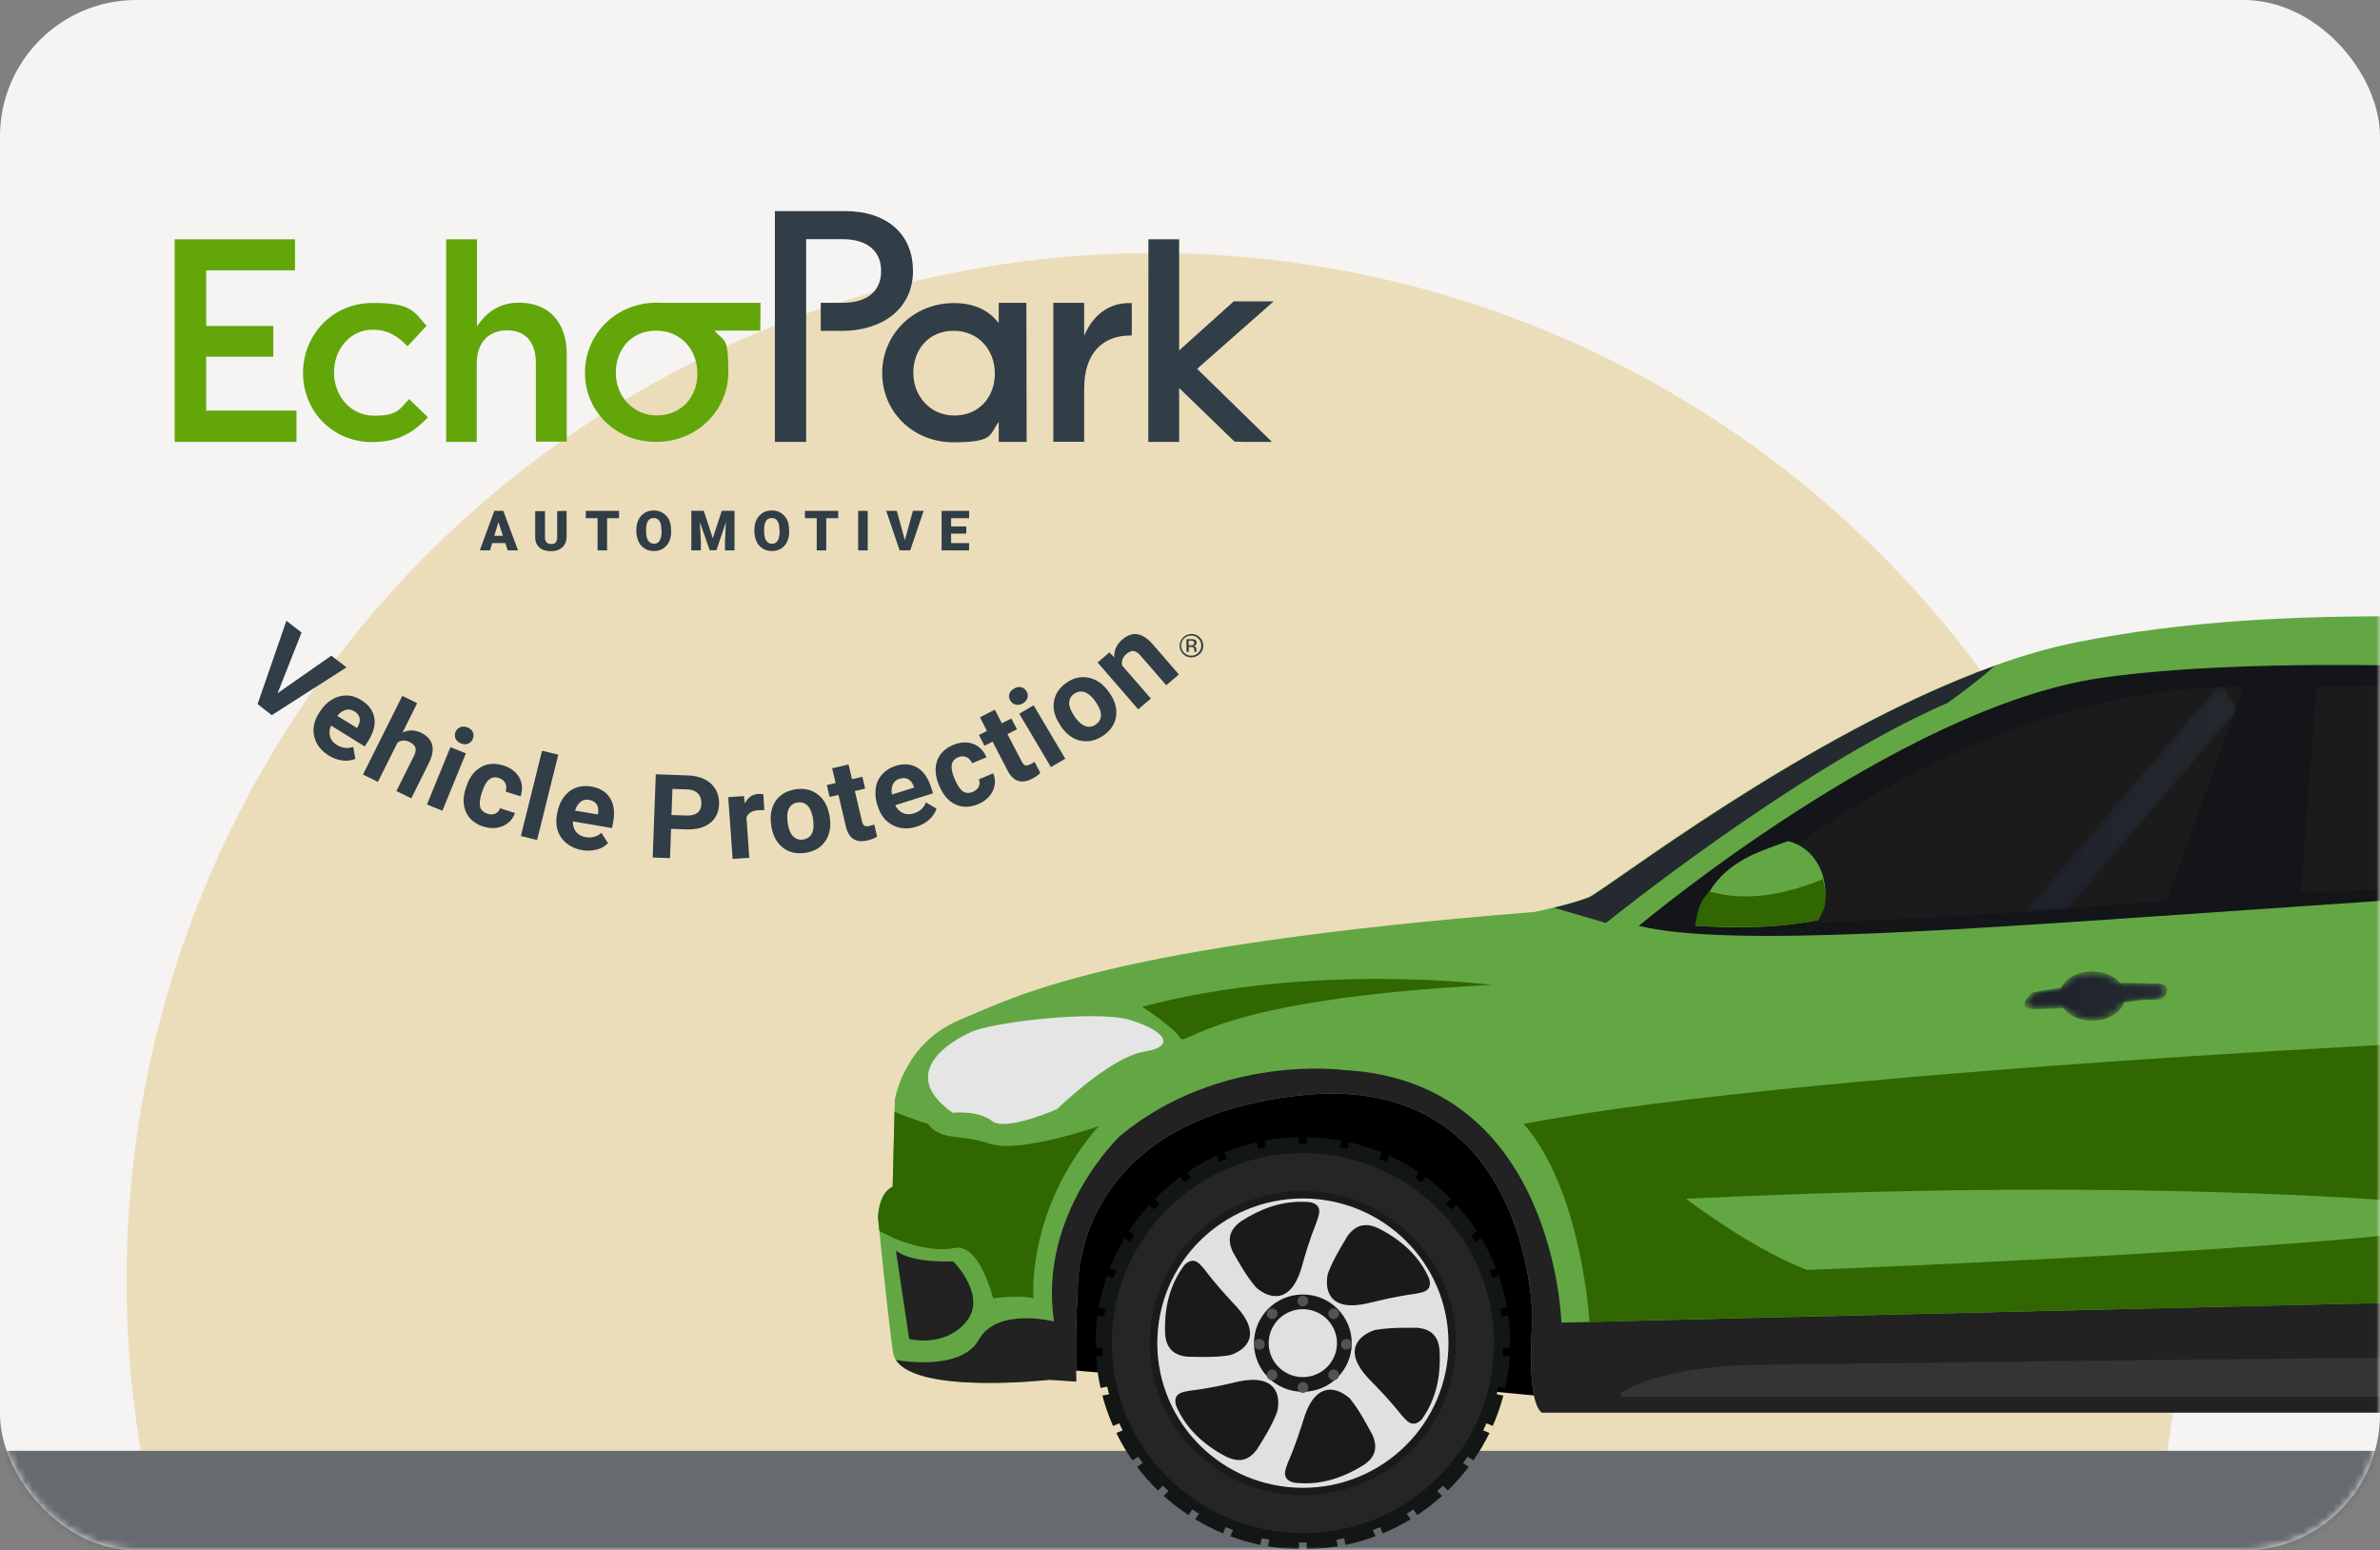 <svg width="327" height="213" viewBox="0 0 327 213" fill="none" xmlns="http://www.w3.org/2000/svg">
<rect x="0" y="0" width="327" height="213" fill="#808080" stroke="none"/>
<rect width="327" height="213" rx="18.74" fill="#F5F4F3"/>
<mask id="mask0_5707_9874" style="mask-type:luminance" maskUnits="userSpaceOnUse" x="0" y="0" width="327" height="213">
<rect width="327" height="213" rx="18.74" fill="white"/>
</mask>
<g mask="url(#mask0_5707_9874)">
<circle cx="158.549" cy="175.929" r="141.162" fill="#EBDDB9"/>
<path fill-rule="evenodd" clip-rule="evenodd" d="M333.842 213H-11.038V199.318H333.842V213Z" fill="#666B70"/>
<path fill-rule="evenodd" clip-rule="evenodd" d="M146.074 188.153L154.093 188.823L202.511 190.93L212.572 191.882L357.58 191.029L424.155 188.153L431.457 164.458L408.264 142.766H168.177L143.67 158.027L146.074 188.153Z" fill="black"/>
<path fill-rule="evenodd" clip-rule="evenodd" d="M456.144 159.507C456.144 159.507 451.611 157.503 452.617 151.995C453.626 146.484 452.114 141.476 452.114 141.476C452.114 141.476 451.611 135.465 453.374 127.95C455.138 120.438 450.099 118.434 450.099 118.434C448.587 115.93 429.276 100.577 429.276 100.577C429.276 100.577 440.862 96.903 433.138 94.567C425.415 92.23 394.518 88.222 394.518 88.222C346.833 84.549 313.923 82.547 285.38 88.222C256.836 93.899 220.736 122.279 218.217 123.282C215.699 124.283 210.829 125.286 210.829 125.286C152.063 129.96 139.694 136.848 131.886 140.103C124.079 143.358 122.945 151.121 122.945 151.121L122.648 163.014C120.633 164.015 120.633 167.272 120.633 167.272C120.633 167.272 121.838 179.542 122.678 185.719C123.518 191.897 144.171 189.559 144.171 189.559L147.871 189.805C147.871 189.805 147.704 181.975 148.089 177.538C148.089 177.538 146.577 153.996 178.567 150.491C210.556 146.984 210.556 181.296 210.556 181.296C210.556 181.296 209.591 192.313 211.837 194.066H356.03C361.067 194.066 360.562 189.434 360.562 189.434C360.434 177.206 362.14 172.147 364.632 167.021C369.748 156.502 385.956 149.158 401.907 152.997C427.823 159.236 421.888 185.303 421.636 187.307C421.384 189.308 422.979 190.052 422.979 190.052V190.052L423.903 189.994C423.903 189.994 444.307 186.806 450.35 184.302C456.396 181.796 457.405 180.545 459.42 170.777C461.433 161.01 456.144 159.507 456.144 159.507" fill="#62A744"/>
<path fill-rule="evenodd" clip-rule="evenodd" d="M459.42 170.776C460.374 166.147 459.688 163.376 458.702 161.738C458.742 161.878 461.071 170.869 425.751 172.029C425.751 172.029 420.881 147.735 396.701 148.235C396.701 148.235 374.03 147.234 365.466 158.754C356.902 170.276 357.91 178.289 357.91 178.289C357.91 178.289 226.278 181.377 214.525 181.711C214.525 181.711 213.685 148.489 184.637 147.006C184.637 147.006 167.677 144.65 153.883 156.058C153.883 156.058 142.605 166.687 144.815 181.545C144.815 181.545 137.006 179.542 134.487 184.049C131.969 188.557 123.091 186.83 123.091 186.83C126.147 191.597 144.171 189.558 144.171 189.558L147.873 189.805C147.873 189.805 147.704 181.973 148.089 177.538C148.089 177.538 146.579 153.996 178.568 150.491C210.558 146.984 210.558 181.295 210.558 181.295C210.558 181.295 209.591 192.311 211.837 194.066H356.03C361.067 194.066 360.564 189.433 360.564 189.433C360.434 177.204 362.14 172.147 364.632 167.021C369.748 156.5 385.956 149.158 401.909 152.997C427.824 159.236 421.89 185.301 421.636 187.304C421.384 189.308 422.979 190.051 422.979 190.051V190.051L423.905 189.991C423.905 189.991 444.307 186.804 450.352 184.3C456.398 181.795 457.405 180.544 459.42 170.776" fill="#222222"/>
<path fill-rule="evenodd" clip-rule="evenodd" d="M354.283 191.881C350.129 190.63 336.804 186.711 332.36 186.561C327.071 186.384 240.827 187.512 240.827 187.512C240.827 187.512 229.074 187.512 222.694 191.312V191.881" fill="#343434"/>
<path fill-rule="evenodd" clip-rule="evenodd" d="M209.362 154.41C248.442 146.807 357.582 141.477 380.121 141.613L376.387 148.993C376.387 148.993 362.619 152.332 357.582 168.025C357.582 168.025 317.284 160.558 231.652 164.687C231.652 164.687 243.104 173.534 251.666 175.538C251.666 175.538 237.551 181.228 218.386 181.626C218.386 181.626 217.38 163.615 209.362 154.41" fill="#306700"/>
<path fill-rule="evenodd" clip-rule="evenodd" d="M248.273 174.467C248.273 174.467 339.406 171.049 346.646 166.532C346.646 166.532 355.323 167.46 357.582 168.024L354.254 178.377C354.254 178.377 226.774 181.348 220.65 181.531C220.65 181.531 248.44 177.236 248.273 174.467" fill="#306700"/>
<path fill-rule="evenodd" clip-rule="evenodd" d="M156.933 138.307C156.933 138.307 161.298 141.16 162.137 142.572C162.977 143.983 166 137.306 204.954 135.302C204.954 135.302 180.272 132.129 156.933 138.307" fill="#306700"/>
<path fill-rule="evenodd" clip-rule="evenodd" d="M123.091 171.8L124.917 183.951C124.917 183.951 129.702 185.209 132.724 181.626C135.748 178.041 130.962 173.288 130.962 173.288C130.962 173.288 125.273 173.6 123.091 171.8" fill="#222222"/>
<path fill-rule="evenodd" clip-rule="evenodd" d="M136.024 157.134C131.969 155.749 129.325 156.824 127.499 154.408C127.499 154.408 125.542 153.84 122.906 152.725L122.65 163.013C120.635 164.014 120.635 167.27 120.635 167.27C120.635 167.27 120.704 167.974 120.821 169.126C121.995 169.711 122.797 170.096 122.797 170.096C122.797 170.096 127.548 172.215 131.075 171.453C134.601 170.693 136.449 178.364 136.449 178.364C136.449 178.364 140.141 177.856 141.989 178.364C141.989 178.364 140.949 166.116 150.955 154.714C150.955 154.714 140.079 158.52 136.024 157.134" fill="#306700"/>
<path fill-rule="evenodd" clip-rule="evenodd" d="M206.557 184.523C206.557 199.651 194.223 211.912 179.011 211.912C163.796 211.912 151.463 199.651 151.463 184.523C151.463 169.396 163.796 157.135 179.011 157.135C194.223 157.135 206.557 169.396 206.557 184.523" fill="#121615"/>
<path fill-rule="evenodd" clip-rule="evenodd" d="M179.55 160.307C180.885 160.335 182.192 160.471 183.468 160.707L184.27 156.694C182.735 156.41 181.159 156.247 179.55 156.218V160.307Z" fill="#121615"/>
<path fill-rule="evenodd" clip-rule="evenodd" d="M165.36 164.453C166.436 163.729 167.574 163.088 168.763 162.539L167.187 158.756C165.748 159.409 164.374 160.179 163.074 161.053L165.36 164.453Z" fill="#121615"/>
<path fill-rule="evenodd" clip-rule="evenodd" d="M174.553 160.707C175.826 160.473 177.135 160.337 178.469 160.307V156.218C176.859 156.247 175.283 156.41 173.751 156.696L174.553 160.707Z" fill="#121615"/>
<path fill-rule="evenodd" clip-rule="evenodd" d="M169.753 162.111C170.955 161.62 172.206 161.221 173.496 160.924L172.692 156.911C171.135 157.262 169.627 157.74 168.179 158.332L169.753 162.111Z" fill="#121615"/>
<path fill-rule="evenodd" clip-rule="evenodd" d="M155.072 169.182L158.493 171.454C159.189 170.377 159.969 169.357 160.823 168.407L157.908 165.509C156.866 166.652 155.918 167.88 155.072 169.182" fill="#121615"/>
<path fill-rule="evenodd" clip-rule="evenodd" d="M154.991 180.436C155.205 179.19 155.511 177.974 155.909 176.802L152.102 175.233C151.605 176.652 151.22 178.124 150.955 179.638L154.991 180.436Z" fill="#121615"/>
<path fill-rule="evenodd" clip-rule="evenodd" d="M156.278 175.789C156.74 174.602 157.292 173.461 157.929 172.372L154.503 170.098C153.72 171.409 153.04 172.787 152.475 174.223L156.278 175.789Z" fill="#121615"/>
<path fill-rule="evenodd" clip-rule="evenodd" d="M200.09 172.374C200.727 173.463 201.279 174.604 201.741 175.791L205.542 174.225C204.979 172.789 204.299 171.409 203.516 170.098L200.09 172.374Z" fill="#121615"/>
<path fill-rule="evenodd" clip-rule="evenodd" d="M159.654 199.238L156.226 201.514C157.101 202.672 158.063 203.758 159.101 204.769L162.009 201.876C161.162 201.054 160.375 200.173 159.654 199.238" fill="#121615"/>
<path fill-rule="evenodd" clip-rule="evenodd" d="M198.366 199.238C197.645 200.173 196.858 201.054 196.011 201.876L198.919 204.769C199.957 203.758 200.921 202.672 201.794 201.514L198.366 199.238Z" fill="#121615"/>
<path fill-rule="evenodd" clip-rule="evenodd" d="M154.644 184.525C154.644 183.5 154.708 182.49 154.834 181.498L150.79 180.699C150.621 181.95 150.531 183.227 150.531 184.525C150.531 184.749 150.535 184.973 150.541 185.197H154.654C154.648 184.973 154.644 184.749 154.644 184.525" fill="#121615"/>
<path fill-rule="evenodd" clip-rule="evenodd" d="M190.831 158.76L189.256 162.543C190.444 163.092 191.583 163.732 192.659 164.457L194.944 161.055C193.647 160.182 192.27 159.413 190.831 158.76" fill="#121615"/>
<path fill-rule="evenodd" clip-rule="evenodd" d="M184.523 160.924C185.813 161.221 187.062 161.62 188.266 162.111L189.84 158.334C188.392 157.74 186.884 157.262 185.325 156.911L184.523 160.924Z" fill="#121615"/>
<path fill-rule="evenodd" clip-rule="evenodd" d="M155.245 189.886C154.978 188.711 154.796 187.503 154.708 186.271H150.587C150.679 187.776 150.89 189.251 151.209 190.683L155.245 189.886Z" fill="#121615"/>
<path fill-rule="evenodd" clip-rule="evenodd" d="M197.198 168.409C198.053 169.361 198.832 170.379 199.527 171.456L202.949 169.184C202.104 167.882 201.154 166.655 200.111 165.512L197.198 168.409Z" fill="#121615"/>
<path fill-rule="evenodd" clip-rule="evenodd" d="M205.916 175.233L202.109 176.802C202.505 177.974 202.813 179.19 203.026 180.436L207.063 179.638C206.799 178.124 206.412 176.654 205.916 175.233" fill="#121615"/>
<path fill-rule="evenodd" clip-rule="evenodd" d="M203.309 186.271C203.221 187.503 203.041 188.711 202.774 189.886L206.808 190.683C207.129 189.251 207.338 187.776 207.432 186.271H203.309Z" fill="#121615"/>
<path fill-rule="evenodd" clip-rule="evenodd" d="M191.519 205.316C190.524 205.91 189.483 206.433 188.403 206.883L189.979 210.662C191.309 210.109 192.588 209.46 193.807 208.722L191.519 205.316Z" fill="#121615"/>
<path fill-rule="evenodd" clip-rule="evenodd" d="M200.835 195.302C200.3 196.372 199.687 197.397 199.004 198.37L202.426 200.642C203.258 199.449 204.001 198.189 204.646 196.87L200.835 195.302Z" fill="#121615"/>
<path fill-rule="evenodd" clip-rule="evenodd" d="M195.218 202.609C194.345 203.384 193.413 204.097 192.433 204.743L194.718 208.144C195.922 207.35 197.064 206.468 198.131 205.505L195.218 202.609Z" fill="#121615"/>
<path fill-rule="evenodd" clip-rule="evenodd" d="M202.511 190.929C202.188 192.1 201.781 193.237 201.294 194.33L205.095 195.896C205.687 194.557 206.177 193.166 206.555 191.728L202.511 190.929Z" fill="#121615"/>
<path fill-rule="evenodd" clip-rule="evenodd" d="M161.558 167.619C162.461 166.697 163.438 165.845 164.479 165.076L162.193 161.672C160.927 162.594 159.744 163.616 158.649 164.727L161.558 167.619Z" fill="#121615"/>
<path fill-rule="evenodd" clip-rule="evenodd" d="M193.54 165.076C194.58 165.847 195.557 166.699 196.46 167.621L199.369 164.729C198.276 163.616 197.091 162.594 195.827 161.672L193.54 165.076Z" fill="#121615"/>
<path fill-rule="evenodd" clip-rule="evenodd" d="M207.227 180.699L203.184 181.498C203.309 182.49 203.373 183.5 203.373 184.523C203.373 184.749 203.37 184.971 203.364 185.195H207.479C207.483 184.971 207.486 184.747 207.486 184.523C207.486 183.225 207.396 181.95 207.227 180.699" fill="#121615"/>
<path fill-rule="evenodd" clip-rule="evenodd" d="M165.586 204.741C164.606 204.097 163.674 203.384 162.801 202.609L159.888 205.505C160.955 206.467 162.096 207.348 163.3 208.142L165.586 204.741Z" fill="#121615"/>
<path fill-rule="evenodd" clip-rule="evenodd" d="M156.726 194.33C156.237 193.235 155.83 192.1 155.509 190.929L151.463 191.728C151.843 193.164 152.333 194.557 152.924 195.895L156.726 194.33Z" fill="#121615"/>
<path fill-rule="evenodd" clip-rule="evenodd" d="M187.4 207.275C186.32 207.669 185.204 207.986 184.061 208.227L184.863 212.24C186.275 211.947 187.648 211.549 188.976 211.056L187.4 207.275Z" fill="#121615"/>
<path fill-rule="evenodd" clip-rule="evenodd" d="M159.015 198.37C158.331 197.397 157.719 196.372 157.183 195.302L153.375 196.87C154.017 198.189 154.761 199.449 155.595 200.642L159.015 198.37Z" fill="#121615"/>
<path fill-rule="evenodd" clip-rule="evenodd" d="M169.614 206.883C168.534 206.433 167.494 205.91 166.498 205.316L164.211 208.72C165.43 209.46 166.709 210.109 168.04 210.662L169.614 206.883Z" fill="#121615"/>
<path fill-rule="evenodd" clip-rule="evenodd" d="M173.959 208.227C172.815 207.988 171.7 207.669 170.62 207.275L169.044 211.056C170.372 211.549 171.745 211.947 173.157 212.24L173.959 208.227Z" fill="#121615"/>
<path fill-rule="evenodd" clip-rule="evenodd" d="M182.998 208.427C181.873 208.611 180.722 208.72 179.548 208.744V212.835C180.996 212.807 182.416 212.673 183.802 212.439L182.998 208.427Z" fill="#121615"/>
<path fill-rule="evenodd" clip-rule="evenodd" d="M178.47 208.744C177.298 208.718 176.147 208.61 175.022 208.427L174.218 212.439C175.604 212.673 177.024 212.807 178.47 212.834V208.744Z" fill="#121615"/>
<path fill-rule="evenodd" clip-rule="evenodd" d="M205.264 184.526C205.264 198.944 193.509 210.63 179.01 210.63C164.509 210.63 152.754 198.944 152.754 184.526C152.754 170.108 164.509 158.422 179.01 158.422C193.509 158.422 205.264 170.108 205.264 184.526" fill="#252525"/>
<path fill-rule="evenodd" clip-rule="evenodd" d="M200.042 184.523C200.042 196.073 190.625 205.434 179.011 205.434C167.395 205.434 157.978 196.073 157.978 184.523C157.978 172.974 167.395 163.613 179.011 163.613C190.625 163.613 200.042 172.974 200.042 184.523" fill="#1A1A1A"/>
<path fill-rule="evenodd" clip-rule="evenodd" d="M185.202 184.524C185.202 187.925 182.428 190.683 179.008 190.683C175.588 190.683 172.814 187.925 172.814 184.524C172.814 181.124 175.588 178.366 179.008 178.366C182.428 178.366 185.202 181.124 185.202 184.524" fill="#535353"/>
<path fill-rule="evenodd" clip-rule="evenodd" d="M182.734 190.912C183.733 190.912 184.704 191.446 185.472 192.133C186.854 193.838 187.854 195.849 188.595 197.173C189.21 198.674 189.159 200.099 187.317 201.294C184.347 203.128 181.198 204.119 177.768 203.686C175.95 203.203 176.641 201.88 176.899 201.066C178.076 198.344 178.613 196.536 179.228 194.628C180.148 191.853 181.455 190.936 182.734 190.912M172.085 189.562C175.463 189.536 175.925 191.954 175.49 193.913C174.748 195.948 173.493 197.832 172.699 199.13C171.728 200.428 170.473 201.091 168.477 200.122C165.38 198.493 162.948 196.281 161.592 193.123C161.079 191.317 162.589 191.241 163.434 191.063C166.377 190.707 168.246 190.249 170.192 189.79C170.907 189.638 171.548 189.586 172.085 189.562M193.153 182.412H194.766C196.378 182.59 197.606 183.303 197.786 185.492C197.991 188.978 197.35 192.184 195.354 194.985C194.049 196.334 193.204 195.086 192.616 194.476C190.771 192.16 189.415 190.81 188.033 189.385C184.476 185.619 186.6 183.507 188.828 182.743C190.311 182.463 191.848 182.412 193.153 182.412M163.843 173.198C164.561 173.198 165.071 173.911 165.456 174.345C167.248 176.71 168.578 178.085 169.936 179.562C173.39 183.403 171.241 185.465 168.987 186.178C166.837 186.535 164.561 186.406 163.049 186.382C161.437 186.178 160.233 185.414 160.079 183.226C159.952 179.739 160.669 176.533 162.743 173.784C163.152 173.377 163.511 173.224 163.843 173.198M187.65 168.311C188.161 168.287 188.724 168.44 189.391 168.744C192.488 170.322 194.971 172.511 196.353 175.642C196.89 177.448 195.38 177.551 194.535 177.728C191.592 178.135 189.748 178.619 187.778 179.078C182.709 180.197 181.967 177.321 182.427 175.03C183.171 172.97 184.399 171.086 185.167 169.762C185.832 168.897 186.6 168.311 187.65 168.311M178.741 165.106C179.177 165.106 179.586 165.106 180.02 165.156C181.865 165.59 181.173 166.964 180.942 167.754C179.842 170.527 179.329 172.361 178.792 174.269C177.282 179.206 174.39 178.443 172.598 176.889C171.165 175.235 170.115 173.25 169.347 171.927C168.707 170.45 168.733 169.052 170.525 167.778C173.084 166.124 175.798 165.106 178.741 165.106M179.023 164.647C167.965 164.647 159.006 173.529 159.006 184.524C159.006 195.493 167.965 204.4 179.023 204.4C190.055 204.4 199.014 195.493 199.014 184.524C199.014 173.529 190.055 164.647 179.023 164.647" fill="#E0E0E0"/>
<path fill-rule="evenodd" clip-rule="evenodd" d="M179.002 179.858C181.594 179.858 183.694 181.948 183.694 184.523C183.694 187.1 181.594 189.19 179.002 189.19C176.411 189.19 174.311 187.1 174.311 184.523C174.311 181.948 176.411 179.858 179.002 179.858M179.003 177.841C175.29 177.841 172.292 180.832 172.292 184.524C172.292 188.218 175.29 191.207 179.003 191.207C182.716 191.207 185.725 188.218 185.725 184.524C185.725 180.832 182.716 177.841 179.003 177.841" fill="#1A1A1A"/>
<path fill-rule="evenodd" clip-rule="evenodd" d="M179.748 178.738C179.748 179.144 179.418 179.472 179.01 179.472C178.601 179.472 178.27 179.144 178.27 178.738C178.27 178.333 178.601 178.004 179.01 178.004C179.418 178.004 179.748 178.333 179.748 178.738" fill="#535353"/>
<path fill-rule="evenodd" clip-rule="evenodd" d="M179.748 190.627C179.748 191.032 179.418 191.361 179.01 191.361C178.601 191.361 178.27 191.032 178.27 190.627C178.27 190.222 178.601 189.893 179.01 189.893C179.418 189.893 179.748 190.222 179.748 190.627" fill="#535353"/>
<path fill-rule="evenodd" clip-rule="evenodd" d="M173.033 183.95C173.44 183.95 173.771 184.278 173.771 184.683C173.771 185.091 173.44 185.419 173.033 185.419C172.625 185.419 172.295 185.091 172.295 184.683C172.295 184.278 172.625 183.95 173.033 183.95" fill="#535353"/>
<path fill-rule="evenodd" clip-rule="evenodd" d="M184.988 183.95C185.395 183.95 185.726 184.278 185.726 184.683C185.726 185.091 185.395 185.419 184.988 185.419C184.58 185.419 184.25 185.091 184.25 184.683C184.25 184.278 184.58 183.95 184.988 183.95" fill="#535353"/>
<path fill-rule="evenodd" clip-rule="evenodd" d="M175.305 179.961C175.594 180.249 175.594 180.714 175.305 181C175.016 181.287 174.548 181.287 174.261 181C173.971 180.714 173.971 180.249 174.261 179.961C174.548 179.674 175.016 179.674 175.305 179.961" fill="#535353"/>
<path fill-rule="evenodd" clip-rule="evenodd" d="M183.758 188.365C184.047 188.653 184.047 189.118 183.758 189.403C183.469 189.691 183.001 189.691 182.714 189.403C182.424 189.118 182.424 188.653 182.714 188.365C183.001 188.078 183.469 188.078 183.758 188.365" fill="#535353"/>
<path fill-rule="evenodd" clip-rule="evenodd" d="M182.714 179.961C182.424 180.249 182.424 180.714 182.714 181C183.003 181.287 183.471 181.287 183.758 181C184.047 180.714 184.047 180.249 183.758 179.961C183.471 179.674 183.003 179.674 182.714 179.961" fill="#535353"/>
<path fill-rule="evenodd" clip-rule="evenodd" d="M174.261 188.365C173.971 188.653 173.971 189.118 174.261 189.403C174.55 189.691 175.017 189.691 175.305 189.403C175.594 189.118 175.594 188.653 175.305 188.365C175.017 188.078 174.55 188.078 174.261 188.365" fill="#535353"/>
<path fill-rule="evenodd" clip-rule="evenodd" d="M220.649 126.803C220.649 126.803 247.13 105.42 267.583 96.569C267.583 96.569 271.311 93.962 274.073 91.474C248.133 100.809 220.517 122.409 218.326 123.281C217.015 123.802 215.067 124.323 213.501 124.704L220.649 126.803Z" fill="#252A31"/>
<path fill-rule="evenodd" clip-rule="evenodd" d="M133.272 141.857C133.272 141.857 122.065 146.615 130.879 152.874C130.879 152.874 134.404 152.499 136.294 154.002C138.183 155.503 145.235 152.374 145.235 152.374C145.235 152.374 152.537 145.236 157.197 144.486C161.857 143.735 159.841 141.481 155.182 140.103C150.524 138.727 135.706 140.491 133.272 141.857" fill="#E5E5E5"/>
<path fill-rule="evenodd" clip-rule="evenodd" d="M225.166 127.199C225.166 127.199 260.934 97.145 288.64 93.138C316.347 89.131 365.717 93.138 365.717 93.138C365.717 93.138 388.388 93.388 401.989 100.903C401.989 100.903 411.561 105.042 411.394 109.278C411.394 109.278 410.722 113.199 408.288 115.1C405.937 116.938 395.75 117.883 395.75 117.883C395.75 117.883 387.385 119.319 381.082 119.685C376.447 119.955 346.322 122.441 346.322 122.441C346.322 122.441 323.268 124.024 309.798 124.945C269.513 127.699 237.76 130.233 225.166 127.199" fill="#131519"/>
<path fill-rule="evenodd" clip-rule="evenodd" d="M234.236 126.197C234.236 126.197 267.104 94.198 308.289 94.329L297.71 123.693C297.71 123.693 244.06 128.451 234.236 126.197" fill="#1B1B1B"/>
<path fill-rule="evenodd" clip-rule="evenodd" d="M318.282 94.33L316.098 122.692C316.098 122.692 375.038 119.938 376.802 118.685L366.726 96.145C366.726 96.145 346.249 93.604 318.282 94.33" fill="#1B1B1B"/>
<mask id="mask1_5707_9874" style="mask-type:alpha" maskUnits="userSpaceOnUse" x="278" y="94" width="30" height="32">
<path fill-rule="evenodd" clip-rule="evenodd" d="M307.264 97.177L306.881 98.245L284.146 124.794C282.264 124.934 280.253 125.083 278.155 125.229V125.229L304.55 94.41C304.886 94.395 305.222 94.382 305.56 94.372V94.372C306.142 95.3 306.71 96.232 307.264 97.177" fill="white"/>
</mask>
<g mask="url(#mask1_5707_9874)">
<path fill-rule="evenodd" clip-rule="evenodd" d="M307.264 97.177L306.881 98.245L284.146 124.794C282.264 124.934 280.253 125.083 278.155 125.229V125.229L304.55 94.41C304.886 94.395 305.222 94.382 305.56 94.372V94.372C306.142 95.3 306.71 96.232 307.264 97.177" fill="url(#paint0_linear_5707_9874)"/>
</g>
<mask id="mask2_5707_9874" style="mask-type:alpha" maskUnits="userSpaceOnUse" x="282" y="133" width="11" height="8">
<path fill-rule="evenodd" clip-rule="evenodd" d="M292.014 136.842C292.014 138.71 289.974 140.224 287.459 140.224V140.224C284.944 140.224 282.907 138.71 282.907 136.842V136.842C282.907 134.975 284.944 133.46 287.459 133.46V133.46C289.974 133.46 292.014 134.975 292.014 136.842" fill="white"/>
</mask>
<g mask="url(#mask2_5707_9874)">
<path fill-rule="evenodd" clip-rule="evenodd" d="M292.014 136.842C292.014 138.71 289.974 140.224 287.459 140.224V140.224C284.944 140.224 282.907 138.71 282.907 136.842V136.842C282.907 134.975 284.944 133.46 287.459 133.46V133.46C289.974 133.46 292.014 134.975 292.014 136.842" fill="url(#paint1_linear_5707_9874)"/>
</g>
<mask id="mask3_5707_9874" style="mask-type:alpha" maskUnits="userSpaceOnUse" x="278" y="135" width="20" height="4">
<path fill-rule="evenodd" clip-rule="evenodd" d="M295.519 135.14C295.519 135.14 298.249 134.766 297.678 136.354V136.354C297.297 137.412 296.662 137.39 295.603 137.369V137.369C295.073 137.36 294.439 137.351 293.676 137.472V137.472C291.389 137.847 281.731 138.781 279.256 138.594V138.594C276.777 138.408 279.256 136.354 279.256 136.354V136.354C284.599 135.255 289.281 135.03 292.234 135.03V135.03C294.3 135.03 295.519 135.14 295.519 135.14" fill="white"/>
</mask>
<g mask="url(#mask3_5707_9874)">
<path fill-rule="evenodd" clip-rule="evenodd" d="M295.519 135.14C295.519 135.14 298.249 134.766 297.678 136.354V136.354C297.297 137.412 296.662 137.39 295.603 137.369V137.369C295.073 137.36 294.439 137.351 293.676 137.472V137.472C291.389 137.847 281.731 138.781 279.256 138.594V138.594C276.777 138.408 279.256 136.354 279.256 136.354V136.354C284.599 135.255 289.281 135.03 292.234 135.03V135.03C294.3 135.03 295.519 135.14 295.519 135.14" fill="url(#paint2_linear_5707_9874)"/>
</g>
<mask id="mask4_5707_9874" style="mask-type:alpha" maskUnits="userSpaceOnUse" x="278" y="135" width="20" height="4">
<path fill-rule="evenodd" clip-rule="evenodd" d="M294.941 135.554C294.941 135.554 297.464 135.266 296.938 136.489V136.489C296.585 137.303 295.997 137.287 295.018 137.272V137.272C294.528 137.264 293.944 137.255 293.238 137.35V137.35C291.125 137.638 282.206 138.357 279.918 138.211V138.211C277.629 138.069 279.918 136.489 279.918 136.489V136.489C284.856 135.643 289.185 135.47 291.91 135.47V135.47C293.818 135.47 294.941 135.554 294.941 135.554" fill="white"/>
</mask>
<g mask="url(#mask4_5707_9874)">
<path fill-rule="evenodd" clip-rule="evenodd" d="M294.941 135.554C294.941 135.554 297.464 135.266 296.938 136.489V136.489C296.585 137.303 295.997 137.287 295.018 137.272V137.272C294.528 137.264 293.944 137.255 293.238 137.35V137.35C291.125 137.638 282.206 138.357 279.918 138.211V138.211C277.629 138.069 279.918 136.489 279.918 136.489V136.489C284.856 135.643 289.185 135.47 291.91 135.47V135.47C293.818 135.47 294.941 135.554 294.941 135.554" fill="url(#paint3_linear_5707_9874)"/>
</g>
<path fill-rule="evenodd" clip-rule="evenodd" d="M232.92 127.179C233.239 125.624 233.623 124.291 235.412 121.654C238.19 117.97 241.991 116.89 245.665 115.557C250.424 116.7 252.084 122.765 249.754 126.418C244.037 127.529 238.446 127.56 232.92 127.179" fill="#62A744"/>
<path fill-rule="evenodd" clip-rule="evenodd" d="M232.922 127.18C233.177 125.783 233.241 124.069 234.869 122.479C240.045 123.942 245.443 122.86 250.457 120.765C251.383 124.291 250.426 125.18 249.755 126.418C243.877 127.624 238.383 127.402 232.922 127.18" fill="#306700"/>
<path d="M69.425 74.609H67.619L67.324 75.614H65.924L67.914 70.183H69.149L71.176 75.614H69.757L69.425 74.609ZM67.914 73.603H69.094L68.485 71.737L67.914 73.603Z" fill="#313D47"/>
<path d="M77.846 70.183V73.749C77.846 74.151 77.754 74.517 77.57 74.81C77.404 75.102 77.165 75.322 76.833 75.486C76.501 75.651 76.114 75.724 75.69 75.724C75.027 75.724 74.492 75.559 74.106 75.212C73.719 74.865 73.534 74.389 73.534 73.804V70.22H74.879V73.841C74.879 74.444 75.174 74.737 75.709 74.737C76.243 74.737 76.206 74.645 76.335 74.517C76.464 74.389 76.556 74.133 76.556 73.786V70.22L77.865 70.183H77.846Z" fill="#313D47"/>
<path d="M85.052 71.189H83.412V75.614H82.103V71.189H80.481V70.183H85.052V71.189Z" fill="#313D47"/>
<path d="M92.221 73.018C92.221 73.566 92.11 74.023 91.926 74.426C91.742 74.828 91.429 75.157 91.078 75.377C90.728 75.596 90.286 75.706 89.844 75.706C89.401 75.706 88.959 75.596 88.609 75.377C88.259 75.157 87.946 74.865 87.761 74.462C87.577 74.06 87.466 73.621 87.43 73.109V72.817C87.43 72.268 87.54 71.811 87.725 71.409C87.909 71.006 88.222 70.695 88.572 70.458C88.922 70.238 89.365 70.128 89.825 70.128C90.286 70.128 90.71 70.238 91.06 70.458C91.41 70.677 91.723 71.006 91.908 71.372C92.092 71.774 92.203 72.25 92.203 72.762V73.036L92.221 73.018ZM90.876 72.798C90.876 72.25 90.784 71.847 90.599 71.573C90.415 71.299 90.157 71.171 89.807 71.171C89.144 71.171 88.793 71.665 88.775 72.634V73.036C88.775 73.585 88.867 73.987 89.051 74.261C89.236 74.535 89.494 74.7 89.844 74.7C90.194 74.7 90.452 74.572 90.618 74.298C90.784 74.023 90.894 73.621 90.894 73.073V72.798H90.876Z" fill="#313D47"/>
<path d="M96.699 70.183L97.934 73.95L99.168 70.183H100.919V75.614H99.611V74.334L99.74 71.737L98.431 75.596H97.51L96.165 71.737L96.294 74.334V75.614H94.985V70.183H96.718H96.699Z" fill="#313D47"/>
<path d="M108.438 73.018C108.438 73.566 108.327 74.023 108.143 74.426C107.959 74.828 107.645 75.157 107.295 75.377C106.945 75.596 106.503 75.706 106.061 75.706C105.618 75.706 105.176 75.596 104.826 75.377C104.476 75.157 104.162 74.865 103.978 74.462C103.794 74.06 103.683 73.621 103.646 73.109V72.817C103.646 72.268 103.757 71.811 103.941 71.409C104.126 71.006 104.439 70.695 104.789 70.458C105.139 70.238 105.581 70.128 106.042 70.128C106.503 70.128 106.927 70.238 107.277 70.458C107.627 70.677 107.94 71.006 108.125 71.372C108.309 71.774 108.419 72.25 108.419 72.762V73.036L108.438 73.018ZM107.093 72.798C107.093 72.25 107 71.847 106.816 71.573C106.632 71.299 106.374 71.171 106.024 71.171C105.36 71.171 105.01 71.665 104.992 72.634V73.036C104.992 73.585 105.084 73.987 105.268 74.261C105.452 74.535 105.71 74.7 106.061 74.7C106.411 74.7 106.669 74.572 106.835 74.298C107 74.023 107.111 73.621 107.111 73.073V72.798H107.093Z" fill="#313D47"/>
<path d="M115.164 71.189H113.524V75.614H112.215V71.189H110.594V70.183H115.164V71.189Z" fill="#313D47"/>
<path d="M119.219 75.614H117.91V70.183H119.219V75.614Z" fill="#313D47"/>
<path d="M124.341 74.151L125.428 70.183H126.902L125.059 75.614H123.604L121.761 70.183H123.217L124.304 74.151H124.341Z" fill="#313D47"/>
<path d="M132.763 73.31H130.68V74.609H133.15V75.614H129.372V70.183H133.15V71.189H130.68V72.323H132.763V73.292V73.31Z" fill="#313D47"/>
<path d="M24 32.876V60.709H40.733V56.411H28.331V49.005H37.545V44.781H28.331V37.137H40.53V32.876H24Z" fill="#62A60A"/>
<path d="M51.181 60.746C45.69 60.746 41.636 56.485 41.636 51.237C41.636 45.989 45.69 41.618 51.218 41.618C56.747 41.618 56.876 42.898 58.608 44.763L55.991 47.579C54.701 46.226 53.338 45.294 51.2 45.294C48.141 45.294 45.893 47.927 45.893 51.164C45.893 54.4 48.159 57.107 51.421 57.107C54.683 57.107 54.904 56.193 56.212 54.821L58.792 57.326C56.931 59.301 54.793 60.728 51.218 60.728" fill="#62A60A"/>
<path d="M65.537 60.709H61.299V32.876H65.537V44.818C66.735 43.08 68.43 41.581 71.305 41.581C75.47 41.581 77.866 44.342 77.866 48.621V60.672H73.627V49.865C73.627 47.012 72.208 45.384 69.665 45.384C67.122 45.384 65.5 47.103 65.5 49.92V60.691H65.537V60.709Z" fill="#62A60A"/>
<path d="M90.249 57.071C86.969 57.071 84.611 54.438 84.611 51.201C84.611 47.964 86.767 45.422 90.157 45.422C93.548 45.422 95.815 48.055 95.815 51.292C95.852 54.474 93.659 57.071 90.231 57.071M104.476 41.6H90.931C90.71 41.6 90.489 41.582 90.249 41.582C84.592 41.582 80.372 45.934 80.372 51.201C80.372 56.467 84.537 60.71 90.157 60.71C95.778 60.71 100.072 56.358 100.072 51.127C100.072 45.898 99.39 46.995 98.192 45.422H104.458L104.494 41.618L104.476 41.6Z" fill="#62A60A"/>
<path d="M148.961 46.135V41.599H144.723V60.691H148.961V53.34C148.961 48.475 151.559 46.098 155.264 46.098H155.503V41.636C152.241 41.526 150.122 43.392 148.961 46.135Z" fill="#313D47"/>
<path d="M131.122 57.088C127.842 57.088 125.483 54.455 125.483 51.218C125.483 47.981 127.639 45.44 131.03 45.44C134.421 45.44 136.688 48.073 136.688 51.31C136.688 54.547 134.532 57.088 131.104 57.088M137.222 41.599V44.397C135.914 42.678 133.905 41.636 131.085 41.636C125.428 41.636 121.208 45.988 121.208 51.255C121.208 56.522 125.373 60.764 131.012 60.764C136.651 60.764 135.914 59.685 137.222 57.948V60.709H141.055L141.018 41.599H137.222C137.222 41.618 137.222 41.618 137.222 41.618V41.599Z" fill="#313D47"/>
<path d="M125.428 37.138C125.428 32.164 121.835 29 116.122 29H106.466V60.709H110.76V32.858H115.772C118.997 32.858 121.061 34.358 121.061 37.229C121.061 40.1 119.034 41.6 115.772 41.6H112.768V45.458H115.643C121.024 45.458 125.447 42.605 125.447 37.156" fill="#313D47"/>
<path d="M169.619 60.672L171.093 60.709H174.76L164.477 50.669L175 41.398H169.508L162.008 48.146V32.876H157.788L157.77 60.709H162.008V53.303L169.619 60.672Z" fill="#313D47"/>
<path d="M38.116 95.251L45.524 90.076L47.606 91.685L37.342 98.25L35.389 96.732L39.351 85.285L41.433 86.894L38.135 95.251H38.116Z" fill="#313D47"/>
<path d="M45.174 103.796C44.105 103.138 43.442 102.279 43.184 101.218C42.926 100.157 43.129 99.078 43.811 97.999L43.921 97.817C44.382 97.085 44.916 96.537 45.561 96.134C46.206 95.732 46.888 95.549 47.588 95.549C48.307 95.549 48.989 95.769 49.652 96.189C50.648 96.811 51.237 97.597 51.422 98.585C51.606 99.554 51.329 100.615 50.611 101.767L50.113 102.553L45.488 99.682C45.248 100.194 45.211 100.688 45.34 101.163C45.469 101.639 45.782 102.041 46.262 102.333C47.017 102.791 47.754 102.882 48.528 102.608L48.823 104.254C48.27 104.473 47.681 104.565 47.036 104.473C46.391 104.4 45.764 104.162 45.174 103.796ZM48.676 97.725C48.289 97.487 47.902 97.414 47.496 97.524C47.091 97.634 46.704 97.908 46.335 98.347L49.044 100.011L49.136 99.865C49.394 99.426 49.486 99.024 49.413 98.658C49.339 98.292 49.1 97.963 48.676 97.707V97.725Z" fill="#313D47"/>
<path d="M55.31 100.63C56.176 100.246 57.024 100.264 57.853 100.666C59.512 101.489 59.88 102.861 58.941 104.799L56.508 109.682L54.463 108.676L56.877 103.848C57.098 103.409 57.153 103.044 57.079 102.733C56.987 102.422 56.729 102.166 56.287 101.946C55.679 101.654 55.145 101.672 54.629 102.001L51.919 107.414L49.874 106.408L55.273 95.601L57.319 96.607L55.31 100.63Z" fill="#313D47"/>
<path d="M60.782 111.382L58.663 110.522L61.888 102.641L64.007 103.5L60.782 111.382ZM62.588 100.556C62.717 100.245 62.938 100.026 63.233 99.897C63.528 99.788 63.86 99.788 64.228 99.934C64.597 100.08 64.837 100.3 64.966 100.592C65.094 100.885 65.094 101.178 64.966 101.507C64.837 101.836 64.615 102.037 64.32 102.165C64.026 102.293 63.694 102.275 63.325 102.129C62.975 101.982 62.717 101.763 62.588 101.47C62.459 101.178 62.459 100.867 62.588 100.556Z" fill="#313D47"/>
<path d="M66.938 111.785C67.343 111.913 67.693 111.913 68.025 111.785C68.357 111.638 68.578 111.401 68.707 111.035L70.752 111.693C70.568 112.242 70.255 112.699 69.812 113.046C69.37 113.412 68.854 113.632 68.246 113.723C67.656 113.814 67.048 113.76 66.422 113.558C65.261 113.193 64.45 112.516 64.026 111.565C63.602 110.614 63.584 109.499 64.026 108.2L64.081 108.054C64.487 106.811 65.15 105.915 66.053 105.403C66.956 104.872 68.007 104.799 69.167 105.165C70.181 105.494 70.918 106.043 71.342 106.811C71.766 107.579 71.84 108.456 71.526 109.407L69.481 108.749C69.61 108.328 69.591 107.944 69.425 107.597C69.26 107.249 68.965 107.012 68.559 106.884C68.043 106.719 67.601 106.774 67.233 107.067C66.846 107.359 66.532 107.908 66.256 108.731L66.182 108.95C65.906 109.791 65.85 110.431 65.979 110.87C66.108 111.309 66.44 111.62 66.975 111.785H66.938Z" fill="#313D47"/>
<path d="M73.793 115.405L71.564 114.857L74.475 103.135L76.705 103.683L73.793 115.405Z" fill="#313D47"/>
<path d="M80.003 116.796C78.768 116.576 77.828 116.028 77.165 115.15C76.52 114.272 76.299 113.193 76.52 111.932L76.557 111.712C76.704 110.871 76.999 110.139 77.441 109.536C77.883 108.932 78.436 108.494 79.1 108.238C79.763 107.982 80.482 107.927 81.256 108.055C82.417 108.256 83.264 108.768 83.799 109.609C84.333 110.45 84.499 111.529 84.26 112.846L84.094 113.76L78.713 112.846C78.694 113.413 78.842 113.888 79.136 114.272C79.45 114.656 79.874 114.912 80.445 115.004C81.311 115.15 82.048 114.949 82.638 114.419L83.541 115.845C83.117 116.266 82.601 116.558 81.975 116.723C81.348 116.887 80.684 116.906 79.984 116.796H80.003ZM80.924 109.883C80.482 109.81 80.095 109.883 79.763 110.158C79.431 110.414 79.173 110.816 79.007 111.365L82.14 111.895L82.177 111.712C82.251 111.218 82.177 110.798 81.975 110.487C81.753 110.176 81.422 109.975 80.942 109.883H80.924Z" fill="#313D47"/>
<path d="M92.202 113.87L92.055 117.893L89.678 117.802L90.102 106.373L94.598 106.537C95.464 106.574 96.22 106.757 96.865 107.086C97.51 107.415 98.007 107.89 98.339 108.476C98.671 109.061 98.818 109.737 98.8 110.469C98.763 111.584 98.339 112.462 97.546 113.084C96.754 113.706 95.667 113.98 94.303 113.943L92.221 113.87H92.202ZM92.258 111.968L94.377 112.041C95.004 112.06 95.483 111.932 95.833 111.657C96.183 111.383 96.349 110.963 96.367 110.414C96.386 109.847 96.238 109.39 95.925 109.042C95.612 108.695 95.151 108.494 94.561 108.457L92.387 108.384L92.258 111.968Z" fill="#313D47"/>
<path d="M105.029 111.307C104.716 111.289 104.44 111.289 104.2 111.307C103.334 111.362 102.799 111.691 102.56 112.294L102.947 117.835L100.662 118L100.054 109.515L102.21 109.369L102.339 110.374C102.744 109.57 103.352 109.131 104.163 109.076C104.421 109.076 104.661 109.076 104.882 109.131L105.011 111.307H105.029Z" fill="#313D47"/>
<path d="M105.95 113.322C105.821 112.481 105.877 111.713 106.098 111.018C106.319 110.323 106.706 109.738 107.259 109.299C107.812 108.842 108.493 108.568 109.286 108.44C110.428 108.257 111.424 108.476 112.253 109.061C113.082 109.647 113.635 110.524 113.893 111.713L114.003 112.28C114.206 113.56 114.003 114.657 113.395 115.553C112.787 116.449 111.884 116.98 110.65 117.163C109.433 117.345 108.401 117.108 107.554 116.449C106.706 115.791 106.172 114.785 105.969 113.45V113.341L105.95 113.322ZM108.235 113.139C108.364 113.944 108.604 114.529 108.973 114.895C109.341 115.279 109.802 115.425 110.373 115.334C110.926 115.242 111.313 114.968 111.553 114.511C111.792 114.054 111.847 113.359 111.7 112.445C111.571 111.658 111.331 111.073 110.963 110.689C110.594 110.305 110.115 110.159 109.562 110.25C109.009 110.342 108.622 110.616 108.383 111.091C108.143 111.567 108.106 112.243 108.235 113.139Z" fill="#313D47"/>
<path d="M116.583 105.016L117.062 107.046L118.481 106.717L118.868 108.344L117.449 108.673L118.426 112.806C118.5 113.117 118.61 113.318 118.758 113.428C118.905 113.538 119.145 113.556 119.476 113.465C119.716 113.41 119.937 113.337 120.121 113.263L120.508 114.946C120.103 115.184 119.661 115.348 119.2 115.458C117.633 115.824 116.657 115.22 116.251 113.666L115.201 109.204L113.985 109.478L113.598 107.851L114.814 107.576L114.335 105.546L116.565 105.034L116.583 105.016Z" fill="#313D47"/>
<path d="M125.963 113.56C124.765 113.944 123.678 113.871 122.683 113.377C121.706 112.884 121.006 112.024 120.619 110.817L120.545 110.616C120.287 109.793 120.214 109.025 120.324 108.275C120.435 107.526 120.73 106.904 121.209 106.373C121.688 105.843 122.296 105.459 123.033 105.221C124.157 104.874 125.134 104.947 126 105.441C126.866 105.935 127.493 106.831 127.917 108.111L128.193 108.988L122.996 110.616C123.236 111.128 123.586 111.475 124.047 111.695C124.507 111.896 125.005 111.914 125.539 111.75C126.387 111.494 126.94 110.982 127.216 110.232L128.672 111.091C128.488 111.658 128.156 112.152 127.677 112.591C127.198 113.03 126.627 113.341 125.945 113.56H125.963ZM123.604 106.977C123.162 107.105 122.867 107.361 122.683 107.745C122.499 108.129 122.462 108.586 122.554 109.153L125.595 108.202L125.539 108.038C125.373 107.562 125.134 107.233 124.784 107.05C124.452 106.867 124.047 106.849 123.586 106.995L123.604 106.977Z" fill="#313D47"/>
<path d="M133.665 108.785C134.052 108.621 134.329 108.383 134.476 108.072C134.624 107.761 134.642 107.432 134.495 107.066L136.466 106.243C136.688 106.774 136.743 107.322 136.651 107.889C136.559 108.456 136.301 108.95 135.914 109.407C135.527 109.864 135.011 110.212 134.421 110.468C133.297 110.943 132.246 110.961 131.288 110.522C130.33 110.084 129.593 109.242 129.058 107.981L129.003 107.834C128.487 106.627 128.413 105.53 128.745 104.543C129.095 103.555 129.814 102.824 130.956 102.348C131.952 101.928 132.855 101.891 133.684 102.184C134.513 102.495 135.14 103.116 135.545 104.031L133.573 104.854C133.389 104.451 133.131 104.177 132.781 104.012C132.431 103.866 132.062 103.866 131.657 104.031C131.159 104.232 130.864 104.561 130.772 105.036C130.68 105.494 130.791 106.134 131.122 106.92L131.214 107.139C131.565 107.944 131.933 108.474 132.32 108.73C132.726 108.986 133.168 109.005 133.684 108.785H133.665Z" fill="#313D47"/>
<path d="M136.688 97.503L137.646 99.368L138.955 98.71L139.729 100.191L138.42 100.849L140.374 104.616C140.521 104.891 140.669 105.073 140.853 105.128C141.019 105.201 141.258 105.147 141.572 105C141.793 104.891 141.995 104.763 142.143 104.653L142.935 106.189C142.603 106.518 142.217 106.792 141.793 106.994C140.374 107.725 139.268 107.378 138.494 105.97L136.375 101.892L135.269 102.458L134.495 100.977L135.601 100.41L134.643 98.545L136.67 97.503H136.688Z" fill="#313D47"/>
<path d="M138.807 96.242C138.641 95.949 138.586 95.656 138.678 95.346C138.77 95.035 138.973 94.797 139.323 94.596C139.655 94.395 139.987 94.34 140.3 94.413C140.613 94.486 140.853 94.669 141.037 94.962C141.221 95.254 141.258 95.565 141.166 95.876C141.074 96.187 140.871 96.443 140.539 96.626C140.208 96.827 139.876 96.882 139.563 96.809C139.249 96.736 139.01 96.553 138.826 96.26L138.807 96.242ZM146.363 104.233L144.391 105.385L140.042 98.052L142.014 96.9L146.363 104.233Z" fill="#313D47"/>
<path d="M145.699 99.659C145.22 98.964 144.907 98.251 144.796 97.538C144.686 96.806 144.796 96.13 145.073 95.471C145.368 94.831 145.847 94.264 146.51 93.807C147.468 93.149 148.427 92.911 149.44 93.076C150.435 93.24 151.32 93.789 152.094 94.722L152.444 95.197C153.199 96.276 153.494 97.337 153.347 98.397C153.199 99.458 152.61 100.336 151.596 101.049C150.583 101.744 149.551 101.981 148.482 101.762C147.413 101.543 146.51 100.866 145.736 99.75L145.681 99.659H145.699ZM147.671 98.489C148.132 99.147 148.611 99.568 149.108 99.75C149.606 99.933 150.085 99.86 150.564 99.531C151.025 99.22 151.246 98.799 151.265 98.269C151.283 97.739 151.025 97.099 150.491 96.349C150.03 95.691 149.551 95.288 149.053 95.106C148.556 94.923 148.058 94.996 147.597 95.307C147.137 95.618 146.916 96.038 146.897 96.569C146.897 97.099 147.155 97.739 147.671 98.47V98.489Z" fill="#313D47"/>
<path d="M152.389 89.603L153.089 90.298C153.052 89.329 153.421 88.506 154.213 87.848C154.895 87.262 155.595 87.025 156.277 87.134C156.959 87.244 157.659 87.701 158.359 88.488L161.971 92.657L160.239 94.138L156.664 90.024C156.351 89.658 156.037 89.457 155.742 89.439C155.448 89.402 155.097 89.548 154.729 89.877C154.25 90.298 154.047 90.81 154.176 91.432L158.12 95.967L156.387 97.448L150.804 91.011L152.444 89.621L152.389 89.603Z" fill="#313D47"/>
<path d="M164.828 89.841C164.515 90.152 164.128 90.316 163.685 90.316C163.243 90.316 162.856 90.152 162.543 89.841C162.229 89.53 162.082 89.146 162.082 88.707C162.082 88.268 162.248 87.884 162.561 87.573C162.874 87.262 163.261 87.098 163.704 87.098C164.146 87.098 164.533 87.244 164.846 87.573C165.16 87.884 165.325 88.268 165.325 88.707C165.325 89.146 165.16 89.53 164.846 89.841H164.828ZM162.69 87.719C162.414 87.994 162.285 88.305 162.285 88.689C162.285 89.073 162.414 89.402 162.69 89.676C162.967 89.95 163.28 90.078 163.667 90.078C164.054 90.078 164.386 89.95 164.644 89.676C164.92 89.402 165.049 89.073 165.049 88.689C165.049 88.305 164.92 87.975 164.644 87.719C164.367 87.445 164.054 87.317 163.667 87.317C163.28 87.317 162.948 87.445 162.69 87.719ZM163.648 87.811C163.87 87.811 164.035 87.829 164.128 87.866C164.312 87.939 164.404 88.085 164.404 88.305C164.404 88.524 164.349 88.579 164.238 88.652C164.183 88.689 164.091 88.725 163.98 88.743C164.128 88.762 164.22 88.817 164.293 88.908C164.349 88.999 164.386 89.091 164.386 89.182V89.31C164.386 89.347 164.386 89.402 164.386 89.438C164.386 89.475 164.386 89.511 164.386 89.53C164.386 89.548 164.091 89.548 164.091 89.548C164.091 89.548 164.091 89.548 164.091 89.53V89.475V89.329C164.091 89.127 164.035 88.999 163.925 88.926C163.851 88.89 163.741 88.871 163.575 88.871H163.335V89.566H163.022V87.811H163.648ZM163.98 88.085C163.906 88.049 163.777 88.012 163.593 88.012H163.317V88.652H163.593C163.722 88.652 163.833 88.652 163.888 88.615C164.017 88.561 164.072 88.469 164.072 88.341C164.072 88.213 164.035 88.122 163.962 88.085H163.98Z" fill="#313D47"/>
</g>
<defs>
<linearGradient id="paint0_linear_5707_9874" x1="278.156" y1="93.809" x2="308.289" y2="93.809" gradientUnits="userSpaceOnUse">
<stop stop-color="#1F212D"/>
<stop offset="1" stop-color="#242A2F"/>
</linearGradient>
<linearGradient id="paint1_linear_5707_9874" x1="282.906" y1="133.46" x2="292.013" y2="133.46" gradientUnits="userSpaceOnUse">
<stop stop-color="#1F212D"/>
<stop offset="1" stop-color="#242A2F"/>
</linearGradient>
<linearGradient id="paint2_linear_5707_9874" x1="278.154" y1="135.029" x2="297.756" y2="135.029" gradientUnits="userSpaceOnUse">
<stop stop-color="#1F212D"/>
<stop offset="1" stop-color="#242A2F"/>
</linearGradient>
<linearGradient id="paint3_linear_5707_9874" x1="278.9" y1="135.47" x2="297.009" y2="135.47" gradientUnits="userSpaceOnUse">
<stop stop-color="#1F212D"/>
<stop offset="1" stop-color="#242A2F"/>
</linearGradient>
</defs>
</svg>
